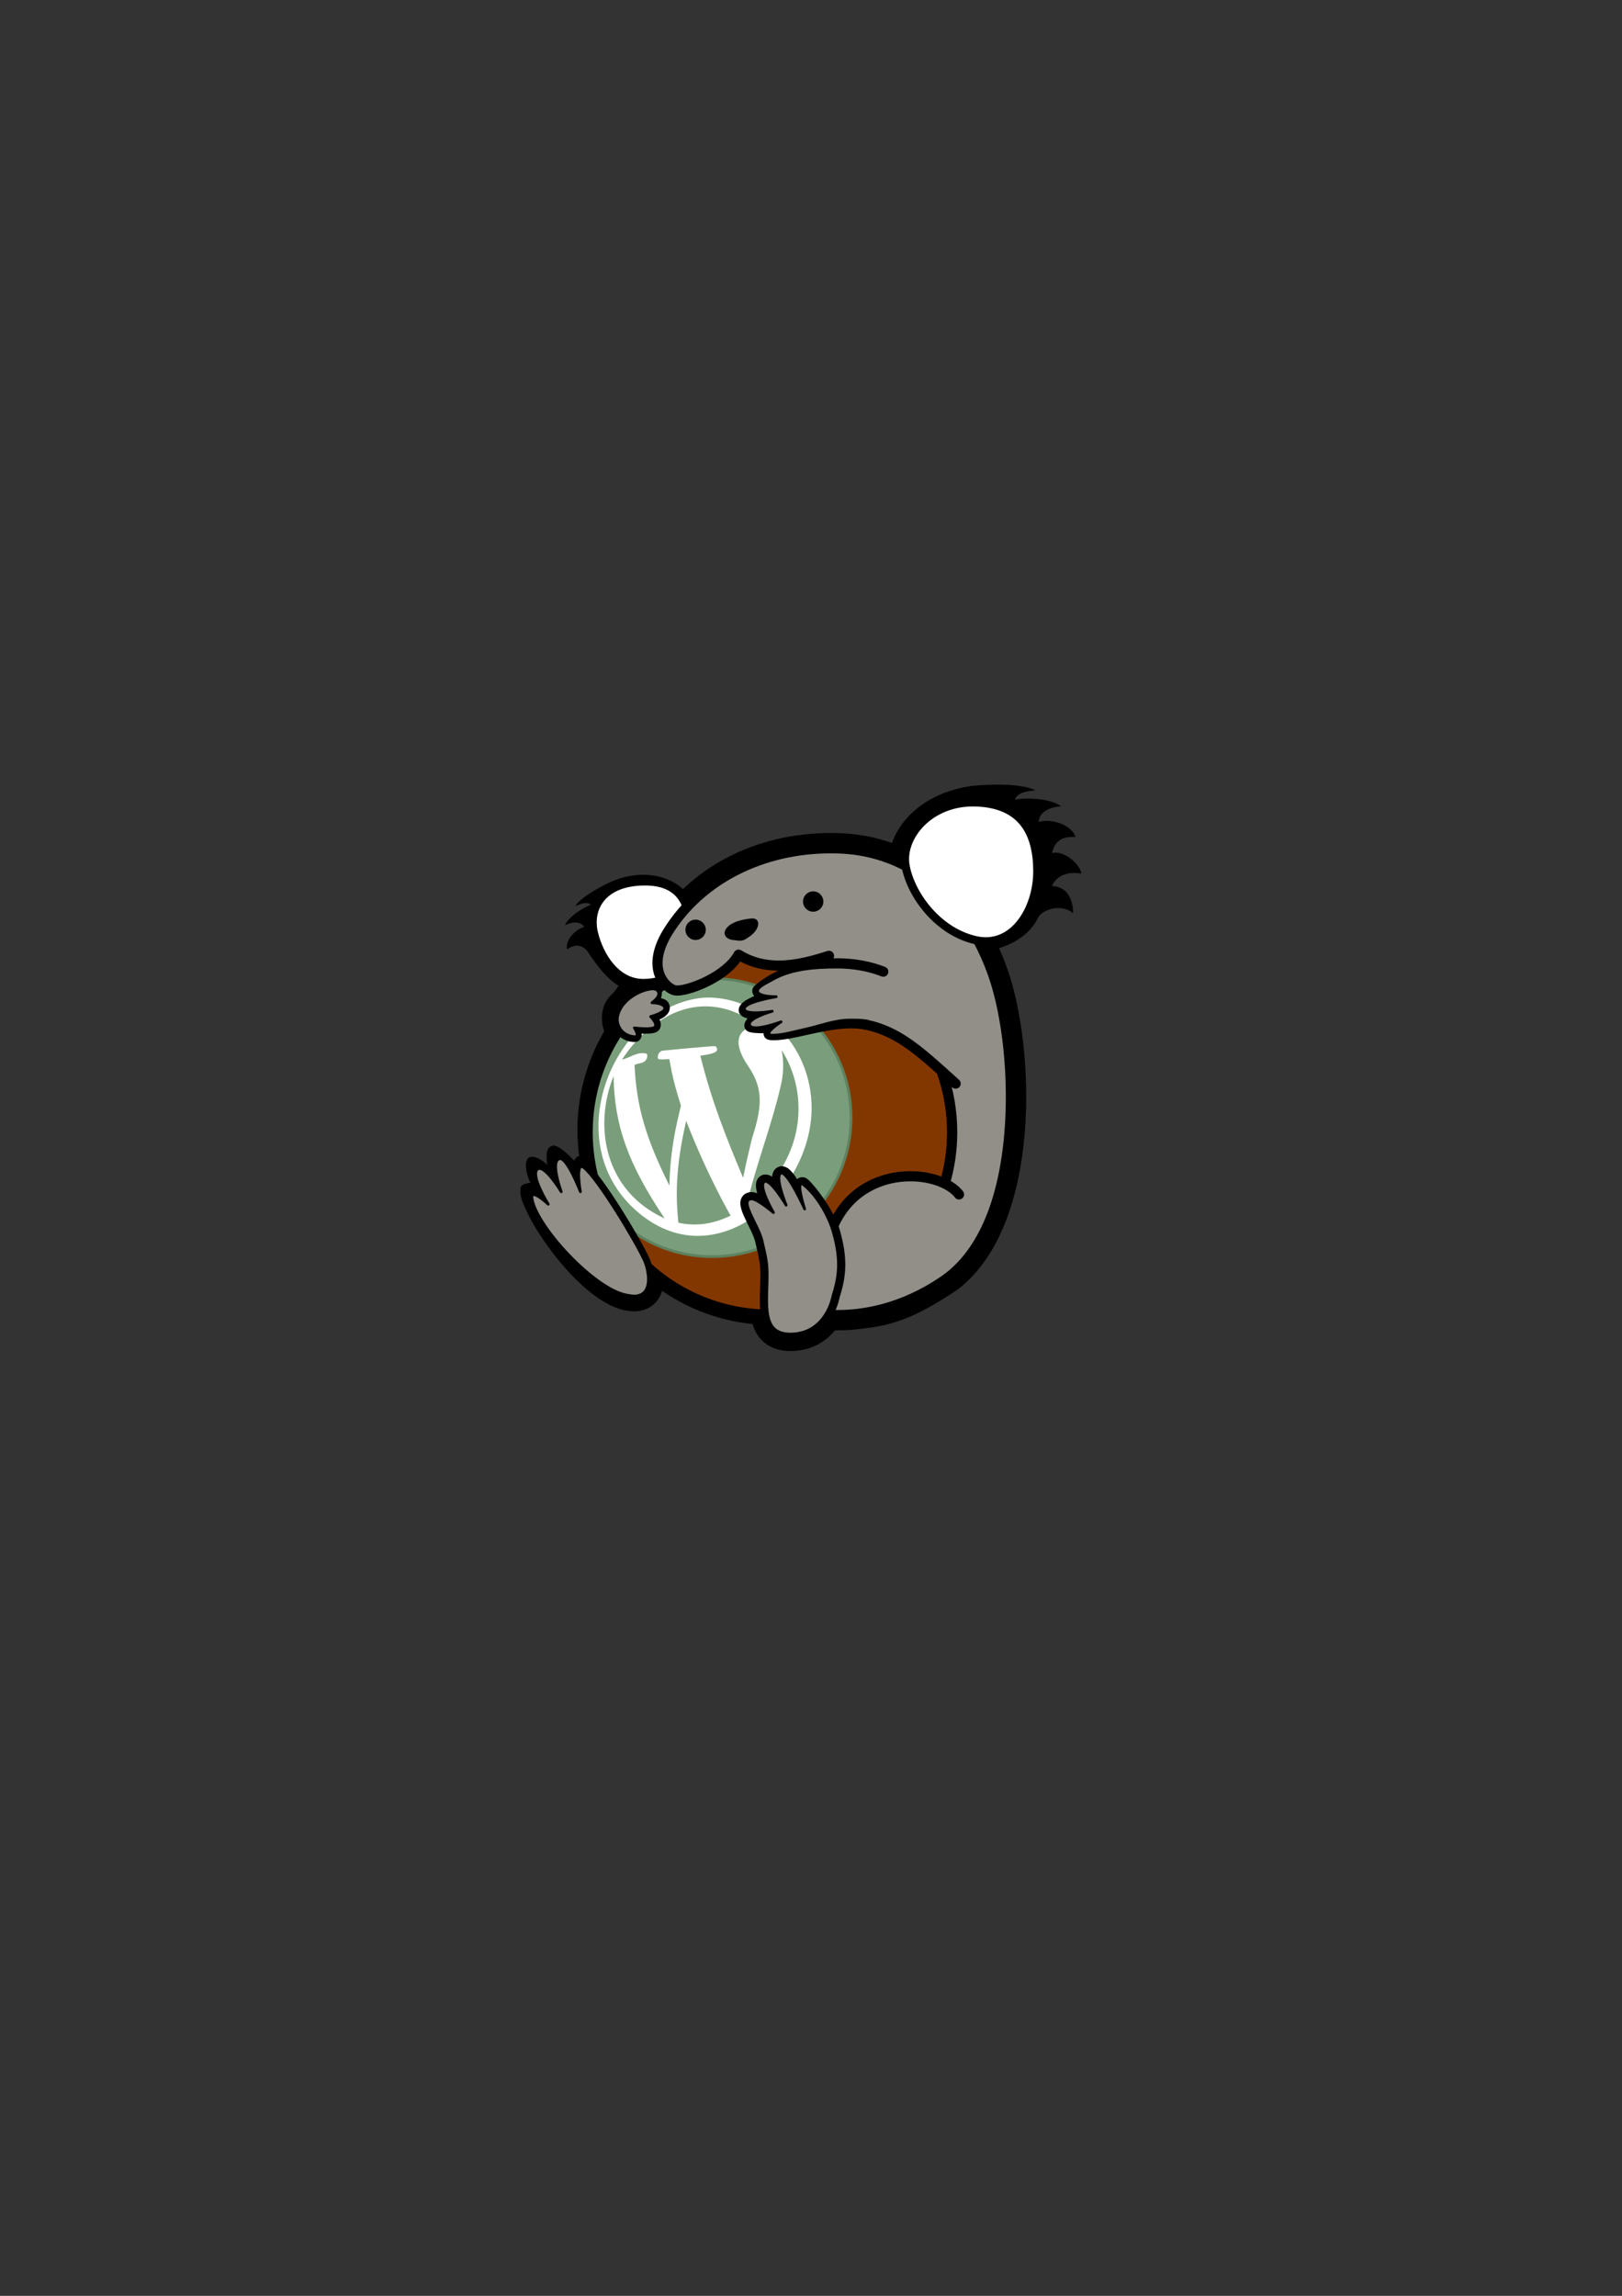 <?xml version="1.0" encoding="utf-8"?>
<svg version="1.1" x="0px" y="0px" viewBox="0 0 595 842" style="enable-background:new 0 0 595 842;" xmlns="http://www.w3.org/2000/svg">
  <rect x="0" y="0" width="595" height="842" fill="#333333" stroke="none"/>
  <style type="text/css">
	.st0{display:none;}
	.st1{display:inline;}
	.st2{fill:#005683;}
	.st3{fill:#00709C;}
	.st4{display:inline;fill:#FFFFFF;}
	.st5{display:inline;fill:#FFD200;}
	.st6{display:inline;fill:#FF8800;}
	.st7{stroke:#000000;stroke-width:11.25;stroke-linecap:round;stroke-linejoin:round;stroke-miterlimit:10;}
	.st8{clip-path:url(#SVGID_2_);fill:#00709C;}
	.st9{clip-path:url(#SVGID_2_);fill:#FFFFFF;}
	.st10{fill:#FF8800;stroke:#000000;stroke-width:3.725;stroke-linecap:round;stroke-linejoin:round;stroke-miterlimit:10;}
	.st11{fill:#FFD200;stroke:#000000;stroke-width:3.725;stroke-linecap:round;stroke-linejoin:round;stroke-miterlimit:10;}
</style>
  <path class="st1" d="M 369.521 355.308 C 379.779 384.295 382.232 449.306 351.278 472.953 C 338.777 481.247 329.927 485.762 317.594 487.1 C 313.643 487.71 310.188 487.901 307.409 487.901 C 307.041 487.901 306.674 487.897 306.309 487.891 C 302.258 492.818 296.578 495.492 290.004 495.492 C 285.643 495.492 278.654 494.076 276.051 485.583 C 264.036 484.365 252.695 480.176 242.885 473.409 C 242.578 474.425 242.137 475.417 241.526 476.353 C 239.602 479.297 236.424 480.918 232.579 480.918 C 231.328 480.918 229.976 480.746 228.56 480.407 C 214.185 476.956 198.151 454.939 193.427 444.684 C 192.106 441.816 190.192 438.374 191.103 435.257 C 191.452 434.062 194.603 433.802 194.603 433.802 C 192.472 429.608 192.353 424.959 194.37 424.382 C 197.035 423.619 200.644 426.94 200.714 427.32 C 200.057 421.736 201.034 420.775 202.599 420.205 C 204.589 419.48 209.225 424.112 210.624 425.696 C 210.624 425.696 211.461 423.856 212.473 424.033 C 212.041 420.851 211.824 417.638 211.824 414.409 C 211.824 401.624 215.209 389.191 221.645 378.236 C 221.389 377.541 221.19 376.809 221.045 376.043 C 220.329 372.227 221.05 367.643 224.548 364.569 C 227.356 362.101 232.56 350.79 240.838 337.86 C 254.372 316.882 279.365 304.678 307.592 305.543 C 314.495 305.752 321.046 306.964 327.201 309.162 C 331.337 297.705 342.782 290.192 356.029 288.31 C 360.163 287.723 374.722 286.958 379.78 289.871 C 376.103 290.111 372.927 290.958 372.335 293.297 C 376.296 292.377 385.706 292.852 389.239 295.725 C 384.089 296.021 380.99 298.543 381.069 301.409 C 385.983 300.066 393.24 302.645 394.55 306.969 C 389.221 306.606 386.794 308.838 385.926 312.841 C 390.522 311.786 396.398 317.143 396.635 320.422 C 392.18 319.518 387.57 320.897 385.879 324.962 C 390.255 325.019 393.567 328.21 393.663 334.938 C 389.22 331.124 382.176 333.735 380.855 336.467 C 378.149 342.061 372.755 345.806 366.486 347.731 C 366.733 348.302 366.975 348.859 367.215 349.402 C 368.04 351.326 368.809 353.296 369.521 355.308 Z" style=""/>
  <defs>
    <path id="SVGID_1_" d="M282.434,482.119c-36.868,0-66.862-29.994-66.862-66.862 c0-36.868,29.994-66.862,66.862-66.862s66.862,29.994,66.862,66.862 C349.296,452.125,319.302,482.119,282.434,482.119z"/>
  </defs>
  <g transform="matrix(1, 0, 0, 1, 4.632, -4.845)">
    <title>ear 1</title>
    <path d="M 247.085 352.106 C 246.624 344.559 245.71 339.451 243.494 335.271 C 240.322 329.287 233.164 326.153 225.913 326.153 C 213.994 326.153 204.331 335.876 204.331 347.87 C 204.331 359.864 214.113 367.9 225.913 369.587 C 228.841 370.005 239.151 370.55 242.733 368.475 C 240.129 368.304 237.88 367.7 237.461 366.033 C 240.266 366.689 246.929 366.35 249.431 364.303 C 245.784 364.092 243.59 362.295 243.646 360.253 C 247.126 361.21 252.265 359.372 253.192 356.291 C 249.419 356.549 247.7 354.959 247.085 352.106 Z" style="" transform="matrix(-0.867, 0.499, -0.499, -0.867, 600.685, 535.562)"/>
    <path d="M 223.986 319.845 C 223.986 327.946 218.095 332.689 209.994 332.689 C 201.893 332.689 196.991 324.67 195.326 318.021 C 193.661 311.372 197.16 303.601 209.994 303.353 C 222.828 303.105 223.986 311.744 223.986 319.845 Z" style="fill: rgb(255, 255, 255);" transform="matrix(1.136, 0, 0, 1.168, -7.19, -24.716)"/>
  </g>
  <path d="M 282.434 482.119 C 245.565 482.119 215.571 452.125 215.571 415.257 C 215.571 378.389 245.565 348.395 282.434 348.395 C 319.302 348.395 349.296 378.389 349.296 415.257 C 349.296 452.125 319.302 482.119 282.434 482.119 Z" style="overflow: visible; fill: rgb(131, 55, 0);">
    <title>ball</title>
  </path>
  <clipPath id="SVGID_2_">
    <path d="M 282.434 482.119 C 245.565 482.119 215.571 452.125 215.571 415.257 C 215.571 378.389 245.565 348.395 282.434 348.395 C 319.302 348.395 349.296 378.389 349.296 415.257 C 349.296 452.125 319.302 482.119 282.434 482.119 Z" style="overflow: visible;"/>
  </clipPath>
  <path class="st8" d="M 261.25 358.861 C 253.795 358.861 246.721 360.478 240.339 363.358 C 225.241 375.628 215.571 394.331 215.571 415.257 C 215.571 424.195 217.347 432.723 220.544 440.523 C 229.841 452.874 244.612 460.861 261.25 460.861 C 289.385 460.861 312.193 438.028 312.193 409.861 C 312.193 381.695 289.385 358.861 261.25 358.861 Z" style="fill: rgb(122, 158, 123); stroke: rgb(94, 130, 95);">
    <title>belly highlight</title>
  </path>
  <path class="st9" d="M 256.787 449.002 C 253.962 449.186 251.663 449.023 248.854 448.44 C 248.007 439.996 247.461 429.447 251.716 411.059 C 259.444 431.075 267.955 445.751 268.016 445.832 C 266.569 446.522 262.166 448.623 256.787 449.002 M 243.828 446.87 C 221.717 436.821 217.659 413.002 225.078 394.666 C 225.36 412.811 230.441 426.96 243.828 446.87 M 273.757 442.391 C 277.264 427.274 283.095 412.824 286.525 397.685 C 287.187 394.759 287.761 390.205 286.729 385.127 C 296.948 401.091 295.774 425.885 273.757 442.391 M 228.187 388.583 C 238.168 373.221 257.255 360.725 278.206 376.069 C 278.066 376.063 264.775 376.673 274.435 390.962 C 279.655 398.684 279.988 404.878 275.858 417.476 C 274.367 423.687 273.917 425.562 272.586 431.957 C 266.211 416.724 261.01 403.753 256.902 387.168 C 260.513 386.638 264.605 386.038 262.503 383.713 C 262.238 383.42 243.21 385.308 243.029 385.339 C 241.569 385.588 241.312 387.307 241.31 387.324 C 241.158 388.681 241.405 388.667 245.526 388.419 C 246.613 394.274 247.108 396.948 249.796 405.494 C 247.855 413.561 245.847 421.901 245.572 434.819 C 236.903 417.562 233.433 405.577 232.771 390.594 C 234.001 389.845 235.645 390.14 236.733 389.025 C 237.474 388.266 237.835 386.552 236.91 386.352 C 233.632 385.645 231.129 387.968 228.187 388.583 M 258.312 365.877 C 225.512 368.584 204.213 418.011 233.222 443.877 C 262.623 470.091 298.948 436.221 297.693 404.793 C 296.719 380.429 276.544 365.001 258.312 365.877" style="">
    <title>W</title>
  </path>
  <path d="M 282.434 482.119 C 245.565 482.119 215.571 452.125 215.571 415.257 C 215.571 378.389 245.565 348.395 282.434 348.395 C 319.302 348.395 349.296 378.389 349.296 415.257 C 349.296 452.125 319.302 482.119 282.434 482.119 Z" style="overflow: visible; fill: none; stroke: rgb(0, 0, 0); stroke-width: 3.725; stroke-miterlimit: 10;">
    <title>belly outline</title>
  </path>
  <path class="st11" d="M 307.55 353.308 C 313.413 353.367 319.095 354.409 324.012 356.349 C 318.95 354.352 313.08 353.297 307.034 353.297 C 296.547 353.297 286.438 356.416 279.528 361.713 C 278.992 362.124 278.476 362.547 277.98 362.984 C 277.044 363.808 280.013 366.024 280.013 366.024 C 280.013 366.024 272.4 368.482 272.862 370.661 C 273.096 371.766 277.914 372.342 277.914 372.342 C 277.914 372.342 274.1 375.635 275.043 376.505 C 275.922 377.315 282.957 377.038 282.957 377.038 C 282.957 377.038 280.997 379.406 282.539 379.568 C 282.967 379.613 283.431 379.635 283.919 379.635 C 287.05 379.635 291.108 378.735 295.404 377.781 C 300.648 376.617 306.592 375.297 312.122 375.297 C 314.189 375.297 316.044 375.474 317.792 375.836 C 329.354 378.228 337.203 385.325 349.083 396.069 L 350.559 397.402 L 349.083 396.069 C 347.804 394.911 346.578 393.805 345.382 392.734 C 347.909 399.776 349.296 407.357 349.296 415.257 C 349.296 421.786 348.338 428.092 346.586 434.061 C 348.782 435.132 350.584 436.483 351.798 438.052 C 348.667 434.003 341.652 431.386 333.926 431.386 C 332.811 431.386 331.689 431.442 330.592 431.552 C 324.33 432.187 312.855 435.183 306.347 448.114 L 305.215 450.363 C 305.356 450.762 305.48 451.144 305.578 451.497 C 305.795 452.241 305.996 452.982 306.192 453.762 L 306.229 453.913 L 306.251 454.006 C 306.436 454.752 306.59 455.427 306.724 456.07 C 308.342 463.855 307.487 469.157 305.58 475.193 C 305.573 475.215 305.568 475.239 305.561 475.28 C 305.555 475.311 305.418 476.063 305.078 477.169 C 305.007 477.399 304.927 477.647 304.833 477.915 L 304.814 477.969 C 304.692 478.317 304.539 478.71 304.347 479.172 C 304.27 479.358 304.192 479.543 304.105 479.735 C 304.056 479.844 304.001 479.956 303.947 480.068 L 303.895 480.175 C 303.783 480.408 303.665 480.643 303.539 480.88 C 303.466 481.017 303.392 481.154 303.313 481.294 C 303.15 481.584 302.975 481.876 302.79 482.167 L 302.742 482.244 C 302.735 482.255 302.727 482.267 302.72 482.279 L 302.72 482.28 L 304.606 482.292 L 307.207 482.299 L 307.373 482.299 C 316.744 482.299 331.123 480.091 346.407 469.568 C 355.778 463.115 367.529 448.515 370.291 415.604 C 371.995 395.314 369.619 372.38 364.239 357.178 C 362.67 352.742 360.803 348.521 358.671 344.581 C 357.96 343.267 357.219 341.985 356.451 340.737 L 356.163 340.27 L 356.158 340.285 C 351.7 333.141 346.637 327.494 340.484 322.809 C 340.477 322.803 340.469 322.797 340.461 322.791 C 339.93 322.387 339.393 321.987 338.845 321.597 C 338.108 321.065 337.359 320.541 336.585 320.038 C 336.583 320.036 336.582 320.035 336.58 320.034 C 336.578 320.033 336.576 320.031 336.574 320.03 C 327.869 314.456 318.063 311.466 307.424 311.144 C 307.424 311.144 307.424 311.144 307.423 311.144 C 306.549 311.117 305.664 311.104 304.792 311.104 C 279.455 311.103 257.183 322.435 245.214 341.417 C 241.608 347.139 240.394 352.441 241.704 356.75 C 242.721 360.099 245.041 362.163 246.872 362.978 C 247.318 363.176 247.85 363.273 248.501 363.273 C 253.01 363.273 266.497 358.169 270.922 350.123 C 275.308 352.817 280.136 354.127 285.688 354.127 C 292.008 354.127 298.274 352.401 304.104 350.536 C 303.338 350.781 302.562 351.023 301.781 351.26" style="fill: rgb(146, 143, 137);">
    <title>body</title>
  </path>
  <path class="st11" d="M 307.117 354.673 C 298.521 354.673 290.175 355.42 283.641 359.093 C 281.586 360.249 278.459 361.646 277.98 362.984 C 277.02 365.664 284.735 365.536 284.735 365.536 C 284.735 365.536 273.314 367.39 273.042 369.839 C 272.73 372.653 283.282 370.865 283.282 370.865 C 283.282 370.865 273.498 373.596 275.093 376.171 C 276.533 378.496 286.525 374.741 286.525 374.741 C 286.525 374.741 280.312 378.72 282.539 379.568 C 282.941 379.721 283.431 379.635 283.919 379.635 C 287.05 379.635 291.397 378.366 295.693 377.412 C 300.937 376.248 306.229 374.108 311.759 374.108 C 313.826 374.108 316.125 374.089 317.873 374.451" style="fill: rgb(146, 143, 137); stroke: rgb(0, 0, 0); stroke-linejoin: round; stroke-miterlimit: 10; stroke-width: 1px; stroke-linecap: square;">
    <title>hand 2</title>
  </path>
  <path d="M 380.517 319.551 C 380.517 333.507 371.732 347.839 358.002 344.822 C 344.271 341.804 334.321 328.544 332.231 317.791 C 330.141 307.038 340.974 293.708 358.002 294.28 C 375.03 294.852 380.517 305.594 380.517 319.551 Z" style="fill: rgb(255, 255, 255); stroke: rgb(0, 0, 0); stroke-width: 3px;">
    <title>ear 2</title>
  </path>
  <path class="st11" d="M 238.4 362.74 C 235.519 362.74 231.418 365.064 228.86 368.146 C 227.764 369.468 226.009 372.115 226.552 375.009 C 227.173 378.315 229.655 380.287 232.858 380.287 C 234.306 380.287 232.938 377.078 232.938 377.078 C 232.938 377.078 239.259 377.639 240.232 376.666 C 241.343 375.555 239.163 372.959 239.163 372.959 C 239.163 372.959 244.966 371.43 243.676 368.783 C 243.118 367.639 239.965 367.694 239.965 367.694 C 239.965 367.694 241.664 363.59 240.627 363.175 C 240.217 363.012 238.933 362.74 238.4 362.74 Z" style="fill: rgb(146, 143, 137);">
    <title>hand</title>
  </path>
  <path class="st11" d="M 238.4 362.74 C 235.554 363.189 231.418 365.064 228.86 368.146 C 227.764 369.468 226.009 372.115 226.552 375.009 C 226.905 376.886 228.486 379.73 232.568 380.212 C 235.094 380.51 232.698 376.976 232.698 376.976 C 232.698 376.976 239.089 377.809 240.232 376.666 C 241.386 375.511 238.677 372.825 238.677 372.825 C 238.677 372.825 244.279 371.336 243.866 369.629 C 243.402 367.71 239.154 367.754 239.154 367.754 C 239.154 367.754 243.269 365.001 240.957 363.062 C 240.448 362.635 239.335 362.592 238.4 362.74 Z" style="fill: rgb(146, 143, 137); stroke: rgb(0, 0, 0); stroke-linecap: round; stroke-linejoin: round; stroke-miterlimit: 10; stroke-width: 1px;">
    <title>hand</title>
  </path>
  <path d="M 267.608 339.341 C 264.64 341.567 265.535 344.32 268.852 344.734 C 272.17 345.148 272.429 345.368 275.488 343.074 C 278.806 340.586 279.221 336.437 275.488 336.853 C 271.756 337.268 269.267 338.097 267.608 339.341 Z">
    <title>nose</title>
  </path>
  <circle cx="255.165" cy="341.001" r="3.733">
    <title>eye 1</title>
  </circle>
  <circle cx="298.299" cy="330.633" r="3.733">
    <title>eye 2</title>
  </circle>
  <path class="st11" d="M 205.391 424.937 C 208.11 424.601 212.905 437.062 212.905 437.062 C 212.905 437.062 210.861 425.53 214.223 428.231 C 219.549 432.508 233.633 455.95 236.505 462.518 C 237.471 464.725 238.824 470.262 236.843 473.292 C 235.962 474.64 234.527 475.323 232.579 475.323 C 231.766 475.323 230.068 475.003 229.866 474.966 C 217.862 472.786 196.473 449.416 195.138 439.432 C 194.618 435.544 201.112 441.641 201.112 441.641 C 201.112 441.641 194.223 430.64 197.284 428.699 C 199.842 427.077 205.881 437.068 205.881 437.068 C 205.881 437.068 201.603 425.406 205.391 424.937 Z" style="stroke: rgb(0, 0, 0); stroke-linecap: round; stroke-linejoin: round; stroke-miterlimit: 10; fill: rgb(0, 0, 0); stroke-width: 4px;">
    <title>foot 1</title>
  </path>
  <path class="st11" d="M 205.391 424.937 C 208.11 424.601 212.905 437.062 212.905 437.062 C 212.905 437.062 210.861 425.53 214.223 428.231 C 219.549 432.508 233.633 455.95 236.505 462.518 C 237.471 464.725 238.824 470.262 236.843 473.292 C 235.962 474.64 234.527 475.323 232.579 475.323 C 231.766 475.323 230.068 475.003 229.866 474.966 C 217.862 472.786 196.473 449.416 195.138 439.432 C 194.618 435.544 201.112 441.641 201.112 441.641 C 201.112 441.641 194.223 430.64 197.284 428.699 C 199.842 427.077 205.881 437.068 205.881 437.068 C 205.881 437.068 201.603 425.406 205.391 424.937 Z" style="fill: rgb(146, 143, 137); stroke: rgb(0, 0, 0); stroke-linecap: round; stroke-linejoin: round; stroke-miterlimit: 10; stroke-width: 1px;">
    <title>foot 1</title>
  </path>
  <g>
    <title>foot 2</title>
    <path class="st11" d="M 286.443 430.27 C 284.048 431.399 288.379 441.989 288.379 441.989 C 288.379 441.989 282.193 431.52 280.206 433.481 C 278.274 435.388 283.734 444.713 283.734 444.713 C 283.734 444.713 277.761 439.648 275.756 439.687 C 270.85 439.783 278.105 449.119 279.484 454.88 C 280.089 457.408 280.714 460.022 281.084 462.424 C 281.552 465.469 281.436 468.973 281.324 472.362 C 281.13 478.169 280.931 484.157 283.809 487.133 C 285.199 488.569 287.225 489.267 290.004 489.267 C 290.666 489.267 291.348 489.222 292.089 489.13 C 292.244 489.11 292.393 489.085 292.543 489.059 L 292.686 489.034 C 293.186 488.952 293.632 488.859 294.052 488.749 C 294.247 488.698 294.443 488.645 294.633 488.587 C 295.083 488.449 295.529 488.287 295.962 488.105 L 296.048 488.071 C 296.147 488.033 296.245 487.994 296.338 487.951 C 296.893 487.699 297.416 487.421 297.895 487.124 C 297.95 487.09 298.004 487.053 298.056 487.016 C 298.45 486.765 298.862 486.471 299.257 486.156 C 299.351 486.081 299.442 486.004 299.532 485.927 L 299.588 485.879 C 299.902 485.613 300.204 485.336 300.485 485.056 L 300.553 484.988 C 300.626 484.916 300.699 484.843 300.769 484.769 C 301.087 484.435 301.387 484.093 301.661 483.751 C 301.694 483.714 301.728 483.674 301.76 483.633 C 302.054 483.259 302.334 482.871 302.614 482.446 C 302.659 482.378 302.701 482.311 302.742 482.244 L 302.79 482.167 C 302.975 481.876 303.15 481.584 303.313 481.294 C 303.392 481.155 303.466 481.017 303.539 480.88 C 303.665 480.643 303.783 480.408 303.895 480.175 L 303.947 480.068 C 304.001 479.956 304.056 479.844 304.105 479.735 C 304.192 479.543 304.27 479.358 304.347 479.172 C 304.539 478.71 304.692 478.317 304.814 477.969 L 304.833 477.915 C 304.927 477.647 305.007 477.399 305.078 477.169 C 305.418 476.063 305.555 475.311 305.561 475.28 C 305.568 475.239 305.573 475.215 305.58 475.193 C 307.487 469.157 308.342 463.855 306.724 456.07 C 306.59 455.427 306.436 454.752 306.251 454.006 L 306.229 453.913 L 306.191 453.762 C 305.996 452.982 305.795 452.241 305.578 451.498 C 304.407 447.282 299.889 439.788 295.018 434.667 C 292.602 432.127 294.22 441.124 294.22 441.124 C 294.22 441.124 288.766 429.175 286.443 430.27 Z" style="stroke-linecap: round; stroke-linejoin: round; stroke-miterlimit: 10; fill: rgb(0, 0, 0); stroke-width: 5px;">
      <title>foot 2</title>
    </path>
    <path class="st11" d="M 286.443 430.27 C 284.048 431.399 288.379 441.989 288.379 441.989 C 288.379 441.989 282.193 431.52 280.206 433.481 C 278.274 435.388 283.734 444.713 283.734 444.713 C 283.734 444.713 277.761 439.648 275.756 439.687 C 270.85 439.783 278.105 449.119 279.484 454.88 C 280.089 457.408 280.714 460.022 281.084 462.424 C 281.552 465.469 281.436 468.973 281.324 472.362 C 281.13 478.169 280.931 484.157 283.809 487.133 C 285.199 488.569 287.225 489.267 290.004 489.267 C 290.666 489.267 291.348 489.222 292.089 489.13 C 292.244 489.11 292.393 489.085 292.543 489.059 L 292.686 489.034 C 293.186 488.952 293.632 488.859 294.052 488.749 C 294.247 488.698 294.443 488.645 294.633 488.587 C 295.083 488.449 295.529 488.287 295.962 488.105 L 296.048 488.071 C 296.147 488.033 296.245 487.994 296.338 487.951 C 296.893 487.699 297.416 487.421 297.895 487.124 C 297.95 487.09 298.004 487.053 298.056 487.016 C 298.45 486.765 298.862 486.471 299.257 486.156 C 299.351 486.081 299.442 486.004 299.532 485.927 L 299.588 485.879 C 299.902 485.613 300.204 485.336 300.485 485.056 L 300.553 484.988 C 300.626 484.916 300.699 484.843 300.769 484.769 C 301.087 484.435 301.387 484.093 301.661 483.751 C 301.694 483.714 301.728 483.674 301.76 483.633 C 302.054 483.259 302.334 482.871 302.614 482.446 C 302.659 482.378 302.701 482.311 302.742 482.244 L 302.79 482.167 C 302.975 481.876 303.15 481.584 303.313 481.294 C 303.392 481.155 303.466 481.017 303.539 480.88 C 303.665 480.643 303.783 480.408 303.895 480.175 L 303.947 480.068 C 304.001 479.956 304.056 479.844 304.105 479.735 C 304.192 479.543 304.27 479.358 304.347 479.172 C 304.539 478.71 304.692 478.317 304.814 477.969 L 304.833 477.915 C 304.927 477.647 305.007 477.399 305.078 477.169 C 305.418 476.063 305.555 475.311 305.561 475.28 C 305.568 475.239 305.573 475.215 305.58 475.193 C 307.487 469.157 308.342 463.855 306.724 456.07 C 306.59 455.427 306.436 454.752 306.251 454.006 L 306.229 453.913 L 306.191 453.762 C 305.996 452.982 305.795 452.241 305.578 451.498 C 304.407 447.282 300.53 439.278 295.018 434.667 C 291.308 431.563 295.179 443.403 295.179 443.403 C 295.179 443.403 288.766 429.175 286.443 430.27 Z" style="fill: rgb(146, 143, 137); stroke: rgb(0, 0, 0); stroke-linecap: round; stroke-linejoin: round; stroke-miterlimit: 10; stroke-width: 1px;">
      <title>foot 2</title>
    </path>
  </g>
</svg>